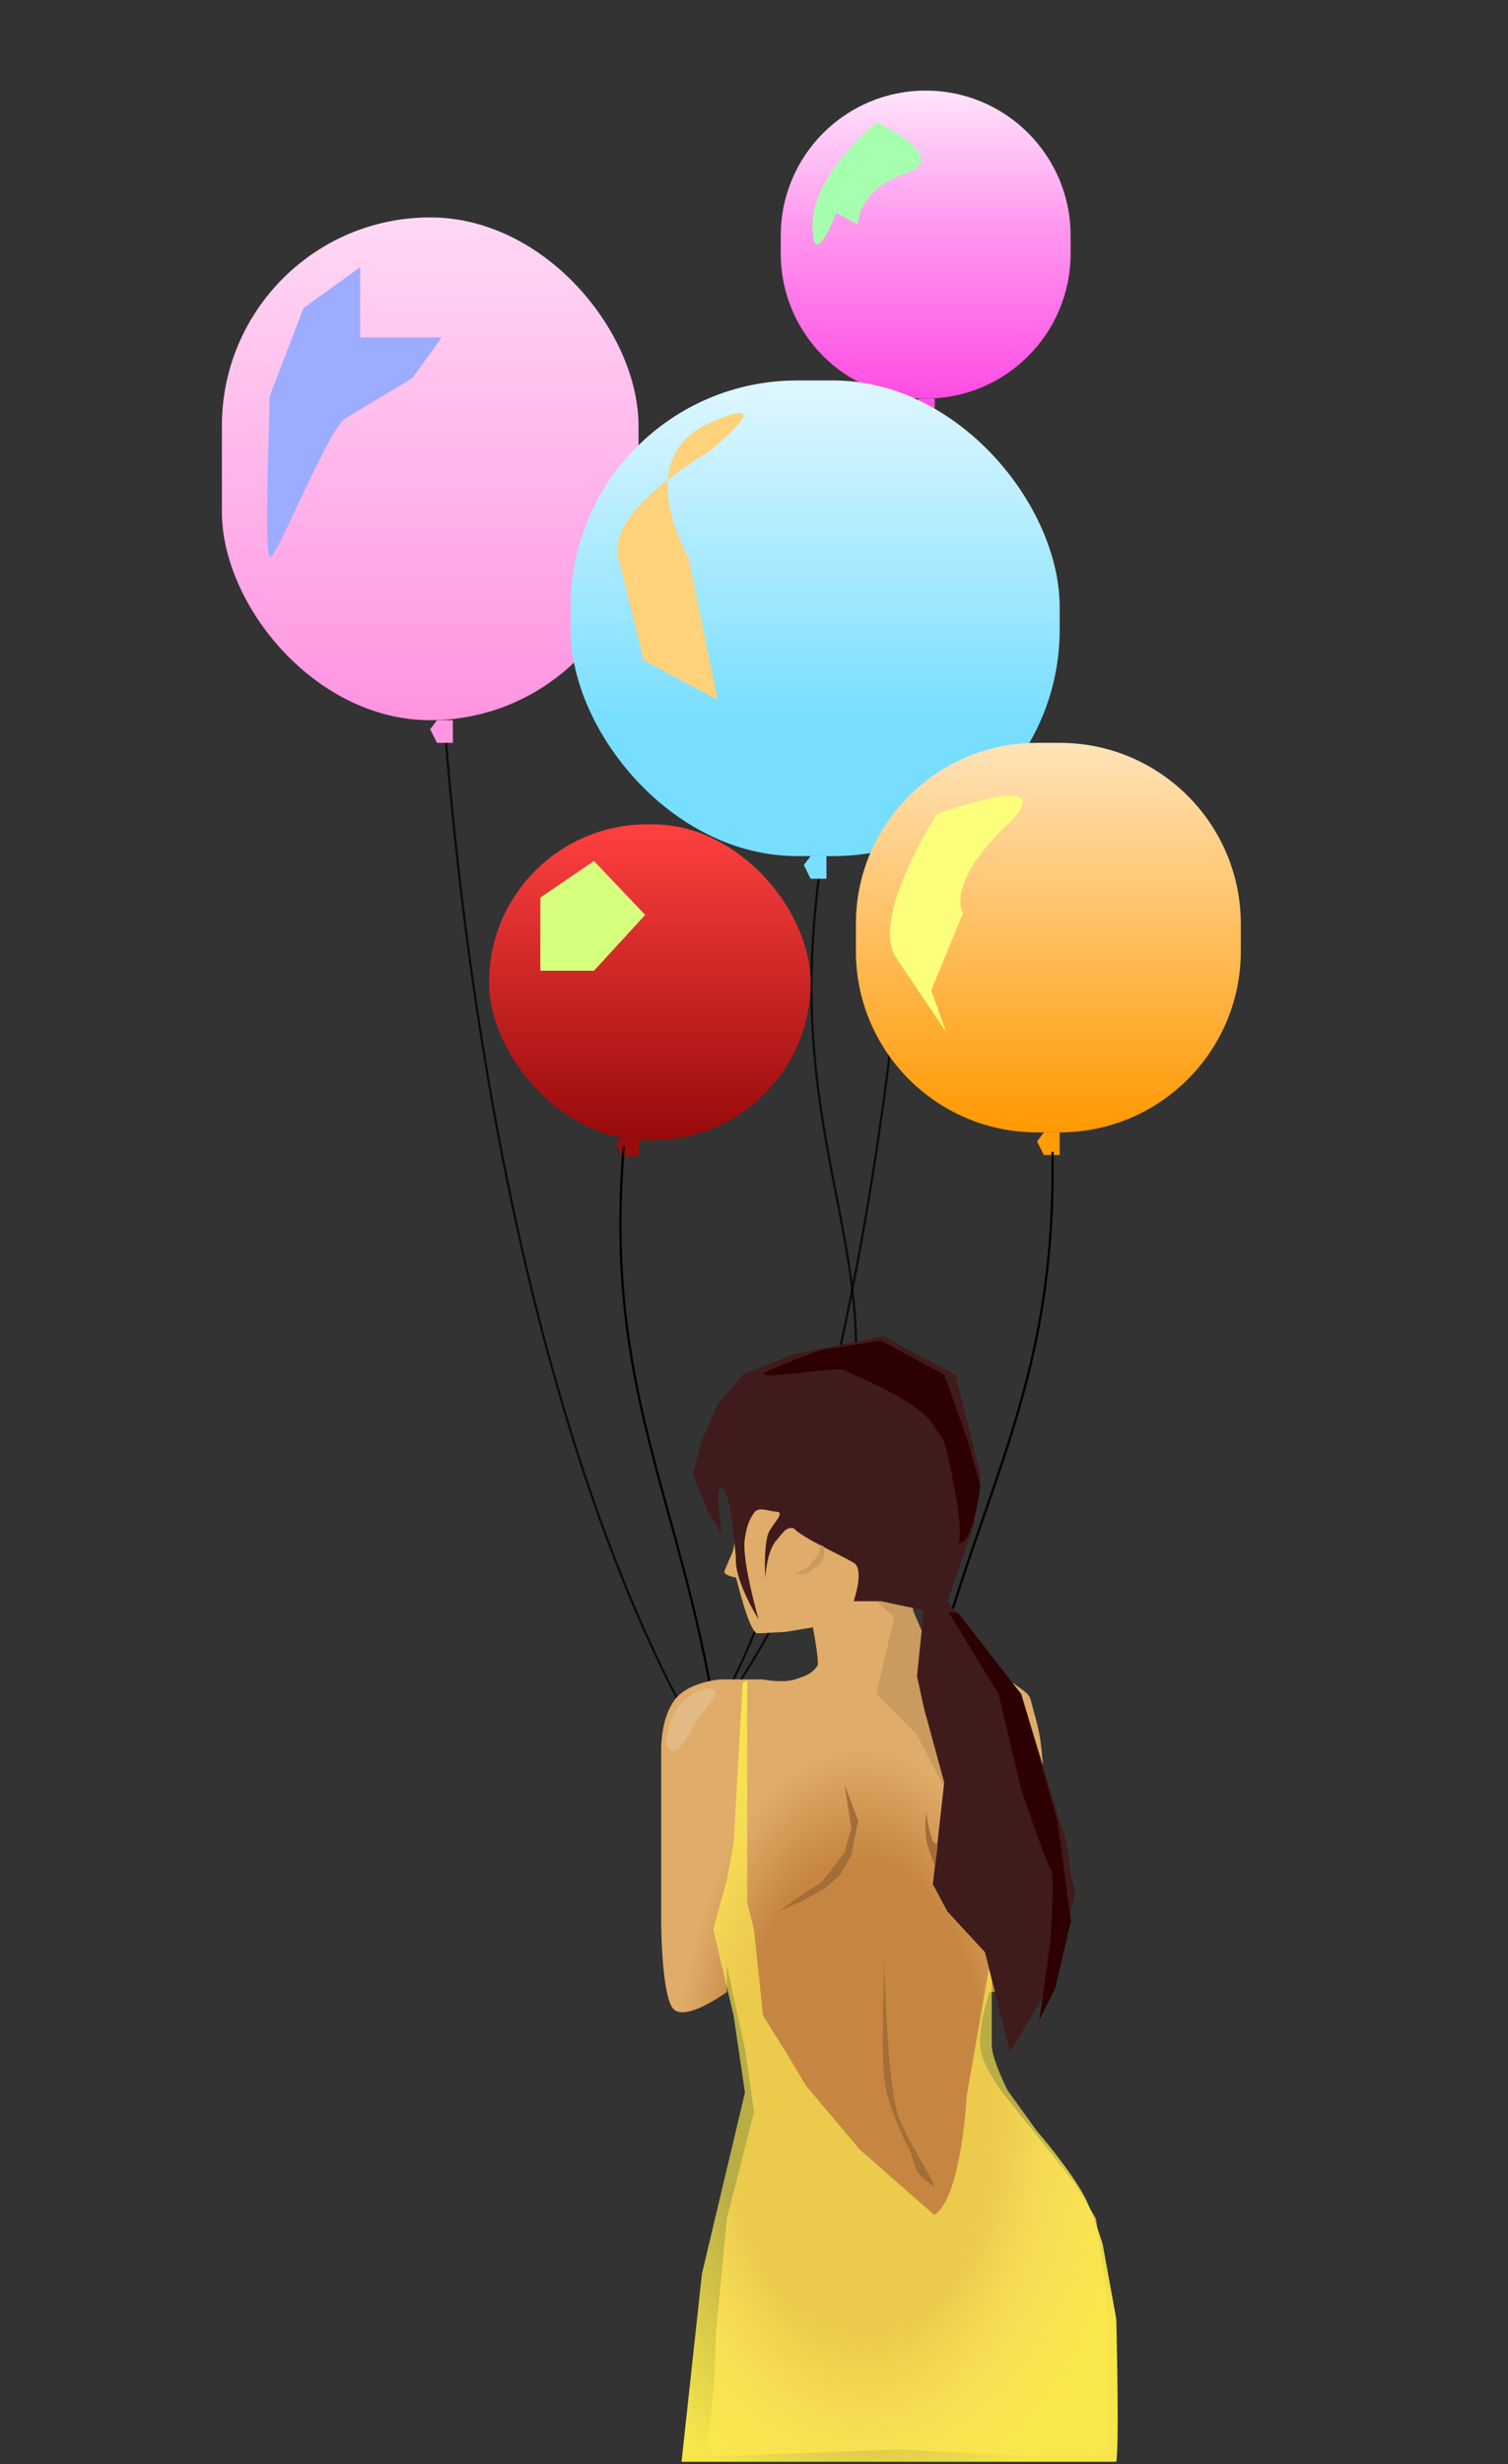 <svg width="333" height="544" viewBox="0 0 333 544" fill="none" xmlns="http://www.w3.org/2000/svg">
<rect x="0" y="0" width="333" height="544" fill="#333333" stroke="none"/>
<g id="Frame 1">
<g id="pink-baloon">
<rect id="Rectangle 6" x="49" y="48" width="92" height="111" rx="46" fill="url(#paint0_linear)"/>
<path id="Vector 12" d="M67.033 68L79.533 59V74.5H97.533L91.033 83.5L76.033 92.5C71.533 96.667 60.733 124.2 59.533 123C58.333 121.8 59.533 92.333 59.533 87.5L67.033 68Z" fill="#9CACFF"/>
<path id="Vector 17" d="M95 161L96.5 159H100V160V164H98H96.5L95 161Z" fill="#FF96E2"/>
<path id="Vector 17_2" d="M177.201 412C154.715 396.573 111.518 319.035 98.495 164" stroke="black" stroke-opacity="0.76" stroke-width="0.5"/>
</g>
<g id="pink-green-baloon">
<path id="Rectangle 7" d="M172.411 52C172.411 34.327 186.738 20 204.411 20C222.084 20 236.411 34.327 236.411 52V56C236.411 73.673 222.084 88 204.411 88C186.738 88 172.411 73.673 172.411 56V52Z" fill="url(#paint1_linear)"/>
<path id="Vector 6" d="M146.911 393.5C168.283 373.945 205.066 277.847 204.411 88" stroke="black" stroke-opacity="0.76" stroke-width="0.5"/>
<path id="Vector 8" d="M193.629 27C193.629 27 210.48 34.816 199.948 38.289C189.416 41.763 189.416 49.579 189.416 49.579L184.677 46.974C184.677 46.974 179.411 60.868 179.411 49.579C179.411 38.289 193.629 27 193.629 27Z" fill="#A6FFAF"/>
<path id="Vector 16" d="M201.411 90L202.911 88H206.411V89V93H204.411H202.911L201.411 90Z" fill="#FF52E4"/>
</g>
<g id="blue-baloon">
<path id="Vector 4" d="M159.388 377.487C217.849 288.67 169.918 275 180.918 193" stroke="black" stroke-opacity="0.76" stroke-width="0.5"/>
<rect id="Rectangle 8" x="126" y="84" width="108" height="105" rx="50" fill="url(#paint2_linear)"/>
<path id="Vector 10" d="M156.466 99.784C156.466 99.784 173.782 85.725 156.466 93.5C150.119 96.35 147.825 101.076 147.465 105.92C141.503 110.601 135.029 117.212 136.5 123.019C139.121 133.363 142.08 145.767 142.08 145.767L158.5 154.519L152 123.019C152 123.019 146.843 114.293 147.465 105.92C152.122 102.264 156.466 99.784 156.466 99.784Z" fill="#FFD27B"/>
<path id="Vector 13" d="M177.5 191L179 189H182.5V190V194H180.5H179L177.5 191Z" fill="#78DFFF"/>
</g>
<g id="red-baloon">
<rect id="Rectangle 3" x="108" y="182" width="71" height="69.747" rx="34.874" fill="url(#paint3_linear)"/>
<path id="Vector 11" d="M119.319 198.161V214.322H131.152L142.471 201.989L131.152 190.08L119.319 198.161Z" fill="#D6FF7E"/>
<path id="Vector 14" d="M136 252.701L137.543 251H141.145V251.851V255.253H139.087H137.543L136 252.701Z" fill="#9B0C0C"/>
<path id="Vector 18" d="M137.737 253C133.29 306.774 150.087 329.794 158 379" stroke="black" stroke-width="0.5"/>
</g>
<g id="orange-baloon">
<path id="Rectangle 5" d="M189 204C189 181.909 206.909 164 229 164H234C256.091 164 274 181.909 274 204V207V210C274 232.091 256.091 250 234 250H229C206.909 250 189 232.091 189 210V204Z" fill="url(#paint4_linear)"/>
<path id="Vector 9" d="M206.935 179.699C206.935 179.699 235.872 169.119 222.199 182.284C208.526 195.45 212.652 201.578 212.652 201.578L205.632 218.663L208.924 227.838L197.92 211.498C191.96 202.647 206.935 179.699 206.935 179.699Z" fill="#FCFF7B"/>
<path id="Vector 15" d="M229 252L230.5 250H234V251V255H232H230.5L229 252Z" fill="#FF9C07"/>
<path id="Vector 19" d="M232.401 254.316C233.348 308.265 215.091 330.146 204 378.734" stroke="black" stroke-width="0.5"/>
</g>
<g id="girl">
<path id="body" d="M158 542.28L156 540.78C156 540.78 158.113 527.126 158 516.28L160.5 489.78L166.5 466.28L164.5 452.28L162.5 443.28L160.5 433.78V439.78C160.5 439.78 151 446.78 148.5 443.28C146 439.78 146 423.78 146 423.78V402.78V386.78C146 385.28 146 379.28 149 375.28C152 371.28 159 370.78 159 370.78H168.5C168.5 370.78 172.706 371.659 175.5 370.78L175.563 370.76C177.701 370.088 179.194 369.618 180.5 367.78C181.006 367.068 179.5 359.28 179.5 359.28L173.5 360.28C165.5 360.78 167 360.523 167 360.523C165 359.023 162.778 348.756 162.5 348.28C162.5 348.28 159.5 347.78 160 346.78C160 346.78 161.269 343.743 161.5 343.28C162.059 342.163 162.492 339.518 162.5 336.523C162.506 334.157 161.559 331.627 162 330.523C162.334 329.186 165.166 322.267 166.5 322.023C169.048 321.559 170.926 328.224 171.883 328.307L172 328.28C175.958 326.013 186.349 341.147 197 353.78C198.391 355.43 201.772 349.584 202.399 348.463C202.462 348.03 202.5 347.78 202.5 347.78V348.28C202.5 348.28 202.464 348.346 202.399 348.463C202.055 350.84 200.98 358.743 201.5 361.28C201.91 363.277 202.5 365.78 202.5 365.78C202.5 365.78 204.33 368.334 205 368.78C206.5 369.78 207.124 369.67 208.5 369.78C214.717 370.28 220.5 369.28 224 371.78C227.5 374.28 227.327 374.088 228 376.78C228.5 378.78 229.044 380.408 229.5 382.78C230.351 387.207 230.5 394.28 230.5 394.28V404.78C230.5 412.591 230.858 414.78 230.5 424.78C230.142 434.78 230.5 430.78 228.5 435.28C226.5 439.78 218.5 439.78 218.5 439.78L217.5 443.28C217.5 443.28 215.989 448.781 216.5 452.28C217.169 456.861 222 462.78 222 462.78L232 475.28L237.5 482.28L242 489.78L244 503.78L245 518.78V540.78L241 542.28L238.5 540.78L228 542.28L198.5 540.78L158 542.28Z" fill="url(#paint5_radial)"/>
<path id="dress" d="M160.5 415L162 407L164 371.5L165 371V400V420L166.5 426L168.5 445L173.5 453L178 460.5L189.789 474.5L206.289 489C212.289 485.5 213.5 462.5 213.5 462.5L217 442.5L220.5 422.5L222 371L222.5 371.5L223 381V401.5L222 412.5L221.5 423L219 437.5V451.5C219 454.624 222.5 461.5 222.5 461.5L229 470.5C229 470.5 236.407 479.081 239.5 485C241.532 488.889 243.5 495.5 243.5 495.5L246.5 512C246.5 512 247.195 539.561 246.5 543.5H243.5H239.5H150.5L155 502L164.5 462L162 445L157.5 426L160.5 415Z" fill="url(#paint6_radial)"/>
<g id="Rectangle 9">
<path d="M193.5 353.5L199.22 350L206.826 367.73L210 397.5L202.5 383L197.803 361.104L197.5 357L193.5 353.5Z" fill="#C99B5E"/>
<path d="M193.5 353.5L199.22 350L206.826 367.73L210 397.5L202.5 383L193.5 374L197.5 357L193.5 353.5Z" fill="#C99B5E"/>
</g>
<path id="hair" d="M159.5 339L156.5 334L153 325.5L155 318L158.5 310L164 303.5L175.25 299L179.5 298.139L195 295L211 303.5L216.5 325.5L215 337L209.203 353.5L225.5 374L234 402C236.5 408 235.8 412.8 237 416C238.5 420 234 425 234 431C234 435.8 226 448 223 453L217.5 431L209.203 422L206 416L208.5 393.5L204 377L202.5 370L204 355.5L194.5 353.5H188.5C188.5 353.5 191 346.5 188.5 345C186 343.5 176.956 339.411 175.25 337.375C173.498 337.018 172.698 338.673 171.5 340C169.182 342.568 169 348.5 169 348.5C169 348.5 168.586 342.601 169.5 339C170.04 336.873 173.691 333.873 171.5 333.75C169.628 333.645 167.5 332.5 166.5 334C165.5 335.5 164.861 336.754 164.441 340C163.836 344.684 167.5 357.5 167.5 357.5C167.5 357.5 162.184 349.059 162.5 344C162.5 344 161.5 329.5 159.5 328.5C157.5 327.5 159.5 339 159.5 339Z" fill="#401B1B"/>
<path id="hair dark" d="M181.5 298L194.5 296L208.5 303.5L213.5 317.5L216.5 328C216.5 328 215 339.5 212.5 340.5C212.01 340.696 211.751 340.93 211.631 341.079C211.54 341.305 211.497 341.246 211.631 341.079C211.874 340.48 212.459 337.881 211 330C208.5 316.5 208.762 318.692 206 314.5C202.202 308.735 188 303.5 186.5 302.5C185 301.5 163 305.5 170 302.5C177 299.5 181.5 298 181.5 298Z" fill="#2D0101"/>
<path id="dark hair 2" d="M211.5 356H209.5L220.5 374L225.5 395C227.333 400.5 231.2 411.7 232 412.5C233 413.5 232 427.5 232 428C232 428.4 230.333 440.167 229.5 446L233 439L236.5 424L233.5 402L225.5 374L211.5 356Z" fill="#2D0101"/>
<path id="ear" d="M181 345.5L178 347.5H175.5L178.5 346L180.5 343.5L181 342.5V341L182 341.5V343.5L181 345.5Z" fill="#C99B5E"/>
<path id="backline" d="M195.282 459C194.528 452 195.282 432.5 195.282 432.5C195.282 432.5 195.766 460.568 198.5 467.5C201.234 474.432 208.992 485.515 205.282 482C200.952 479.003 202.598 477.5 200 473C200 473 195.905 464.772 195.282 459Z" fill="#A36E37"/>
<path id="shoulder" d="M189.5 402L186.5 394L188 403.5L186.5 409L181.5 415.5L177.5 418L172 422L177.5 419.5L182 417L185.5 414L188 409.5L189.5 402Z" fill="#A36E37"/>
<path id="shoulder_2" d="M207 408L206.5 412C206.5 412 204.896 408.321 204.507 406C204.118 403.679 204.507 400.115 204.507 400.115C204.507 400.115 205.5 407 206.5 407C207.305 407 207 408 207 408Z" fill="#A36E37"/>
<path id="shoulder light" d="M153.5 380.5C151.666 383.586 149.662 387.487 148 386.5C146.338 385.513 147.487 380.674 149.32 377.588C151.154 374.502 155.838 372.013 157.5 373C159.162 373.987 155.334 377.414 153.5 380.5Z" fill="#E2BA85"/>
</g>
</g>
<defs>
<linearGradient id="paint0_linear" x1="95" y1="48" x2="95" y2="159" gradientUnits="userSpaceOnUse">
<stop stop-color="#FFD8F4"/>
<stop offset="1" stop-color="#FF94E1"/>
</linearGradient>
<linearGradient id="paint1_linear" x1="205.122" y1="9.476" x2="205.122" y2="106.214" gradientUnits="userSpaceOnUse">
<stop stop-color="white"/>
<stop offset="0.418" stop-color="#FF98EF"/>
<stop offset="1" stop-color="#FF28DD"/>
</linearGradient>
<linearGradient id="paint2_linear" x1="180" y1="84" x2="180" y2="189" gradientUnits="userSpaceOnUse">
<stop stop-color="#DFF7FF"/>
<stop offset="0.727" stop-color="#77DEFF"/>
</linearGradient>
<linearGradient id="paint3_linear" x1="143.5" y1="182" x2="143.5" y2="251.747" gradientUnits="userSpaceOnUse">
<stop stop-color="#FF4040"/>
<stop offset="1" stop-color="#970A0A"/>
<stop offset="1" stop-color="#850000"/>
</linearGradient>
<linearGradient id="paint4_linear" x1="231.5" y1="164" x2="231.5" y2="250" gradientUnits="userSpaceOnUse">
<stop stop-color="white"/>
<stop offset="0" stop-color="white"/>
<stop offset="0" stop-color="#FFE3B9"/>
<stop offset="1" stop-color="#FF9900"/>
</linearGradient>
<radialGradient id="paint5_radial" cx="0" cy="0" r="1" gradientUnits="userSpaceOnUse" gradientTransform="translate(190 464.28) rotate(90) scale(78.5 41.436)">
<stop stop-color="#FFDBAC"/>
<stop stop-color="#C68642"/>
<stop offset="0.685" stop-color="#C68642"/>
<stop offset="1" stop-color="#E0AC69"/>
</radialGradient>
<radialGradient id="paint6_radial" cx="0" cy="0" r="1" gradientUnits="userSpaceOnUse" gradientTransform="translate(191.25 456.75) rotate(89.861) scale(103.25 63.974)">
<stop offset="0.547" stop-color="#FFED50" stop-opacity="0.66"/>
<stop offset="1" stop-color="#FBE94B" stop-opacity="0.98"/>
</radialGradient>
</defs>
</svg>

